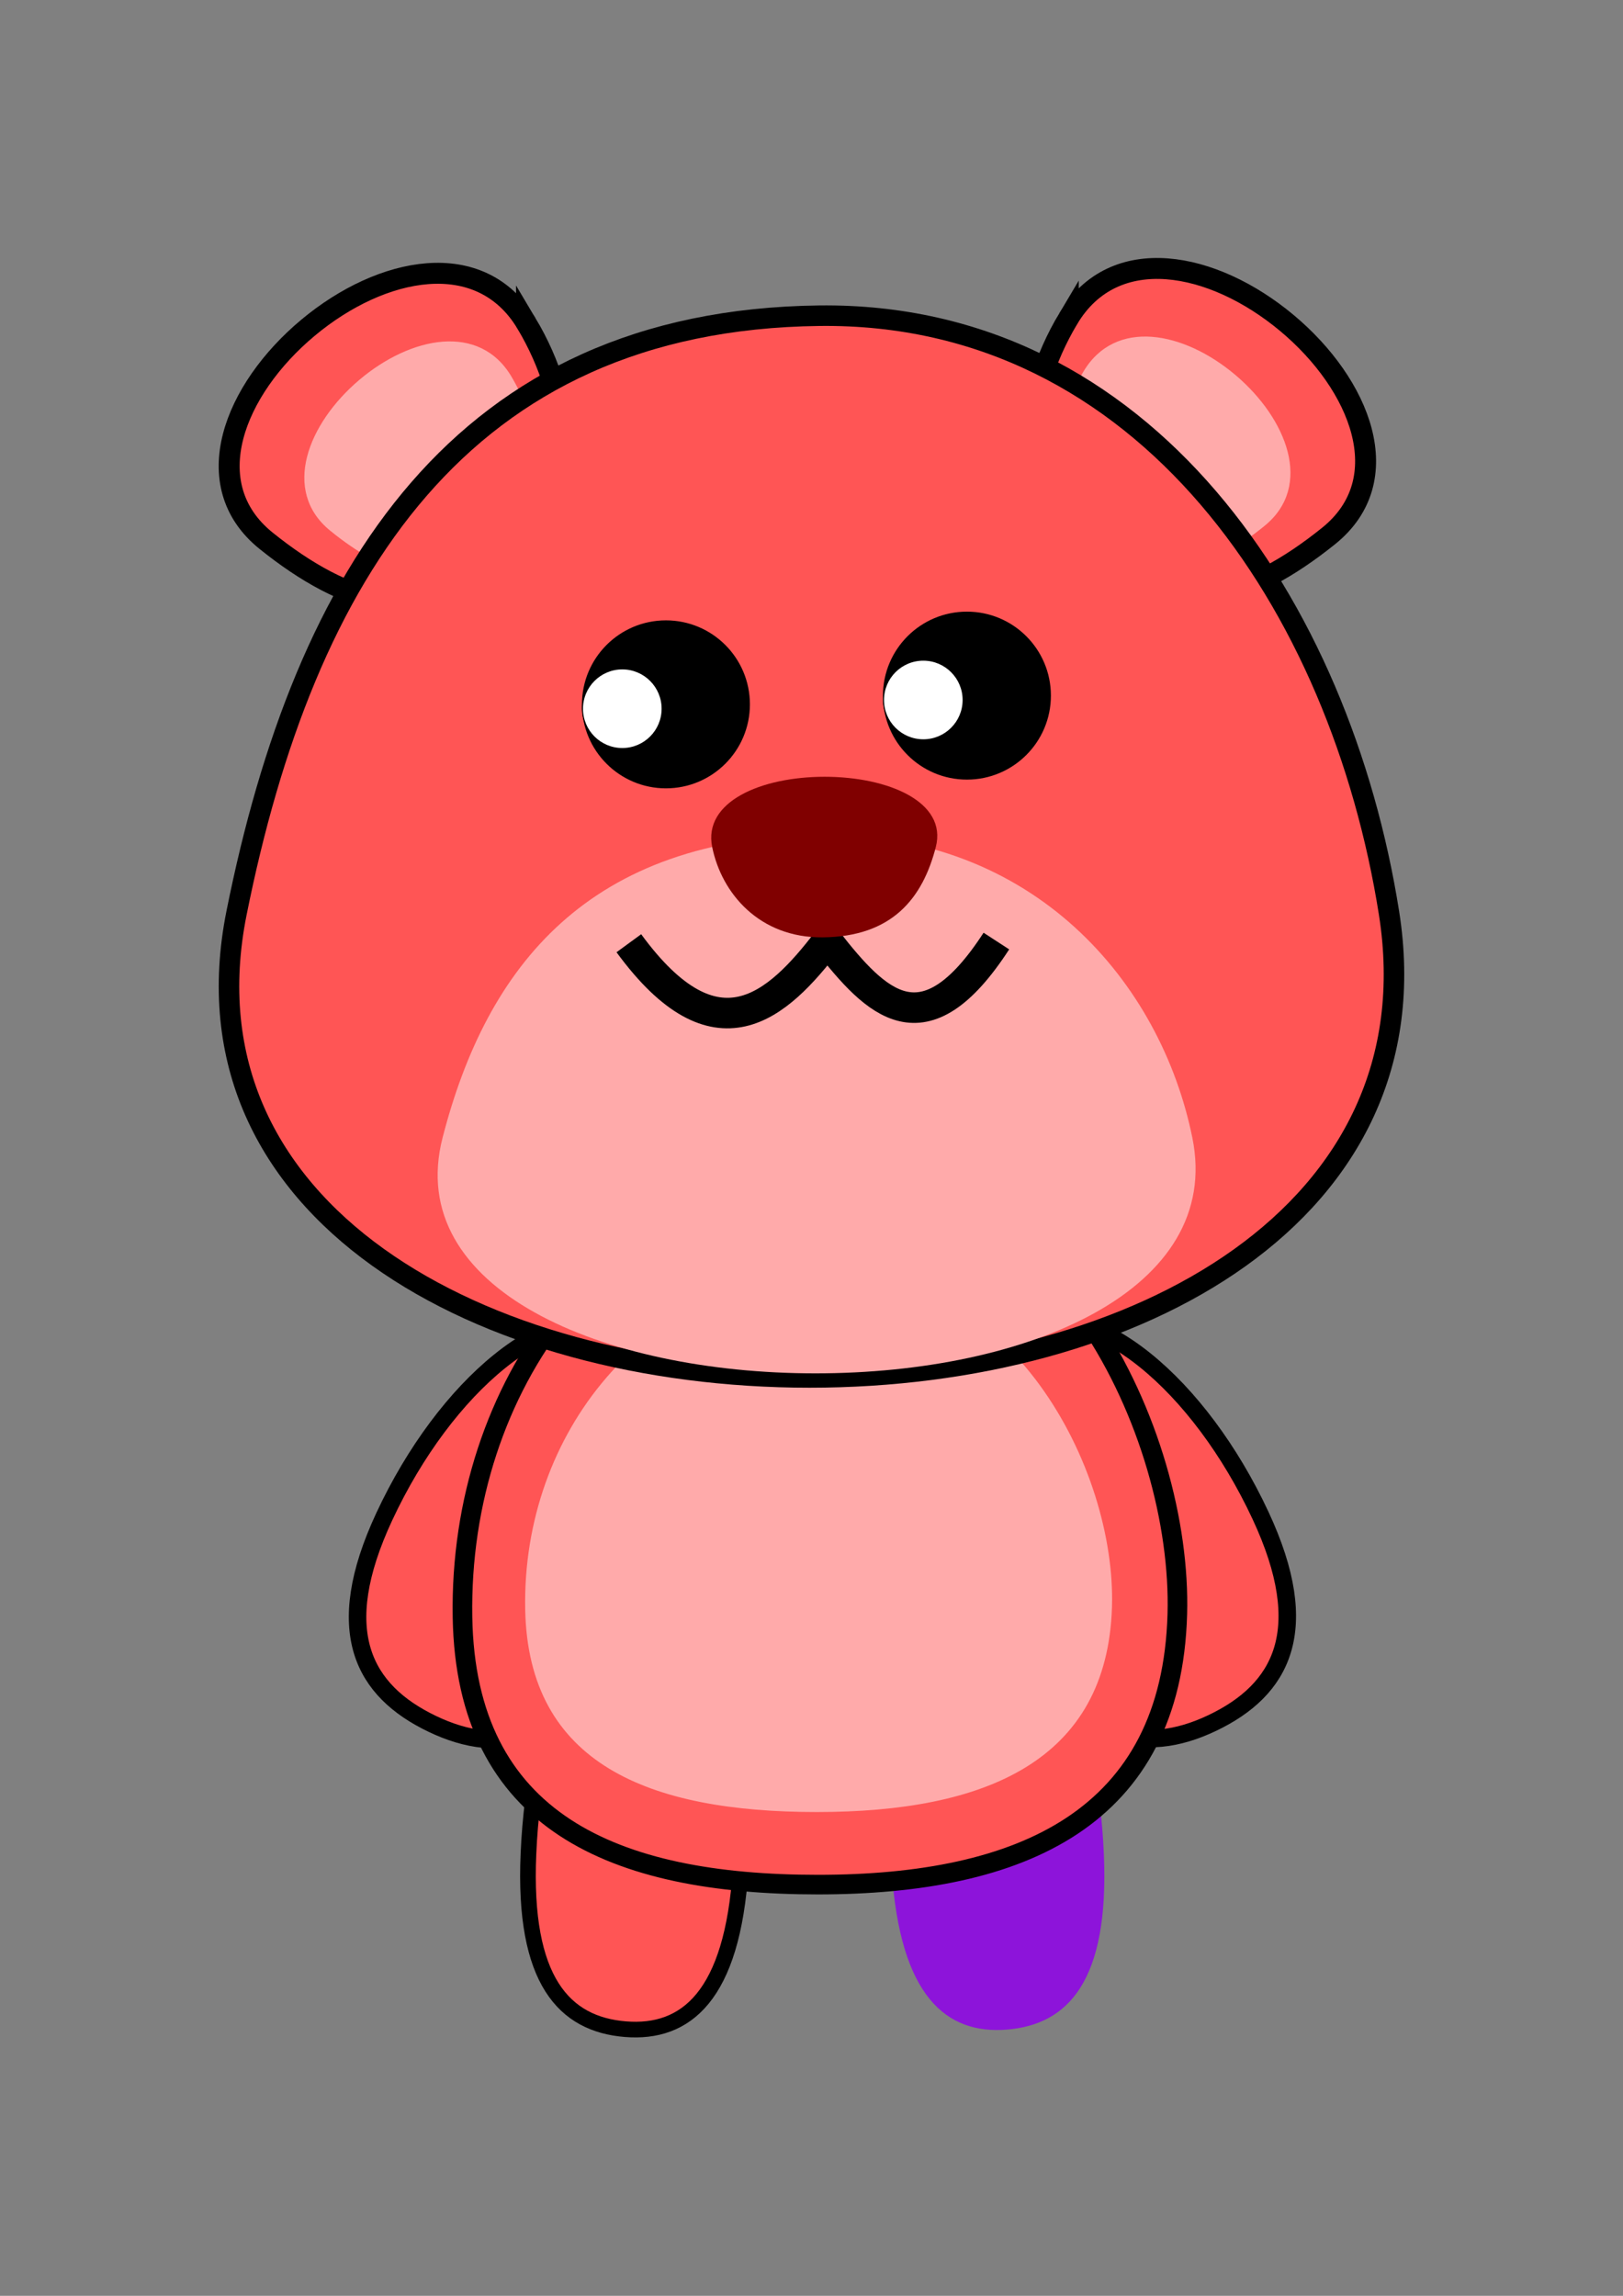 <?xml version="1.0" standalone="no"?>
<svg xmlns:xlink="http://www.w3.org/1999/xlink" xmlns:dc="http://purl.org/dc/elements/1.1/" xmlns:cc="http://creativecommons.org/ns#" xmlns:rdf="http://www.w3.org/1999/02/22-rdf-syntax-ns#" xmlns:svg="http://www.w3.org/2000/svg" xmlns="http://www.w3.org/2000/svg" xmlns:sodipodi="http://sodipodi.sourceforge.net/DTD/sodipodi-0.dtd" xmlns:inkscape="http://www.inkscape.org/namespaces/inkscape" width="210mm" height="297mm" viewBox="0 0 744.094 1052.362" id="svg2" version="1.1" inkscape:version="0.91 r13725" sodipodi:docname="圖畫.svg">
  <rect x="0" y="0" width="744.094" height="1052.362" fill="#808080" stroke="none"/>
  <defs id="defs4"/>
  <sodipodi:namedview id="base" pagecolor="#ffffff" bordercolor="#666666" borderopacity="1.0" inkscape:pageopacity="0.0" inkscape:pageshadow="2" inkscape:zoom="0.49887767" inkscape:cx="57.340832" inkscape:cy="526.1811" inkscape:document-units="px" inkscape:current-layer="layer1" showgrid="false" inkscape:window-width="1366" inkscape:window-height="706" inkscape:window-x="-8" inkscape:window-y="-8" inkscape:window-maximized="1"/>
  <g inkscape:label="Layer 1" inkscape:groupmode="layer" id="layer1">
    <g id="g4366" transform="translate(3.307,-15.499)">
      <path sodipodi:nodetypes="sssss" inkscape:connector-curvature="0" id="path3336-79-2-8-0" d="m 405.503,872.615 c 3.786,58.073 25.065,75.499 52.878,73.213 27.813,-2.286 46.939,-22.004 44.399,-80.369 -2.892,-66.444 -26.393,-122.067 -55.71,-122.742 -31.509,-0.726 -44.945,78.085 -41.567,129.899 z" style="fill:#8d14da"/>
      <path sodipodi:nodetypes="sssss" inkscape:connector-curvature="0" id="path3336-79-2-8" d="m 336.246,872.424 c -3.786,58.073 -25.065,75.499 -52.878,73.213 -27.813,-2.286 -46.939,-22.004 -44.399,-80.369 2.892,-66.444 26.393,-122.067 55.71,-122.742 31.509,-0.726 44.945,78.085 41.567,129.899 z" style="fill:#ff5555;fill-opacity:1;fill-rule:evenodd;stroke:#000000;stroke-width:7.178;stroke-linecap:butt;stroke-linejoin:miter;stroke-miterlimit:4;stroke-dasharray:none;stroke-opacity:1"/>
      <path sodipodi:nodetypes="sssss" inkscape:connector-curvature="0" id="path3336-79-2-9" d="m 463.808,762.301 c 25.951,51.898 57.227,58.046 88.816,42.919 31.588,-15.128 46.58,-42.301 21.975,-95.052 -28.012,-60.054 -76.046,-100.462 -110.486,-87.368 -37.015,14.074 -23.458,93.197 -0.305,139.501 z" style="fill:#ff5555;fill-opacity:1;fill-rule:evenodd;stroke:#000000;stroke-width:8.029;stroke-linecap:butt;stroke-linejoin:miter;stroke-miterlimit:4;stroke-dasharray:none;stroke-opacity:1"/>
      <path sodipodi:nodetypes="sssss" inkscape:connector-curvature="0" id="path3336-79-2" d="m 283.688,762.772 c -25.951,51.898 -57.227,58.046 -88.816,42.919 -31.588,-15.128 -46.58,-42.301 -21.975,-95.052 28.012,-60.054 76.046,-100.462 110.486,-87.368 37.015,14.074 23.458,93.197 0.305,139.501 z" style="fill:#ff5555;fill-opacity:1;fill-rule:evenodd;stroke:#000000;stroke-width:8.029;stroke-linecap:butt;stroke-linejoin:miter;stroke-miterlimit:4;stroke-dasharray:none;stroke-opacity:1"/>
      <path sodipodi:nodetypes="sssss" inkscape:connector-curvature="0" id="path3336-79" d="m 536.454,755.444 c -2.647,93.294 -71.043,123.933 -164.787,123.933 -93.744,0 -161.35,-28.997 -162.937,-122.594 -1.806,-106.553 67.435,-198.52 165.712,-203.45 105.626,-5.298 164.373,118.872 162.011,202.11 z" style="fill:#ff5555;fill-opacity:1;fill-rule:evenodd;stroke:#000000;stroke-width:8.982;stroke-linecap:butt;stroke-linejoin:miter;stroke-miterlimit:4;stroke-dasharray:none;stroke-opacity:1"/>
      <path sodipodi:nodetypes="sssss" inkscape:connector-curvature="0" id="path3336-79-7" d="m 506.498,752.08 c -2.173,70.781 -58.319,94.027 -135.272,94.027 -76.953,0 -132.45,-21.999 -133.753,-93.01 -1.483,-80.841 55.357,-150.615 136.031,-154.355 86.707,-4.02 134.932,90.187 132.993,153.338 z" style="fill:#ffaaaa;fill-opacity:1;fill-rule:evenodd;stroke:none;stroke-width:4.8;stroke-linecap:butt;stroke-linejoin:miter;stroke-miterlimit:4;stroke-dasharray:none;stroke-opacity:1"/>
      <path sodipodi:nodetypes="sssss" inkscape:connector-curvature="0" id="path3336-1-0" d="m 486.456,161.544 c 21.023,-35.201 66.297,-26.312 100.184,1.971 33.886,28.283 51.231,71.888 19.185,97.658 -36.267,29.165 -74.481,41.983 -111.963,11.463 -34.18,-27.831 -28.832,-75.215 -7.406,-111.092 z" style="fill:#ff5555;fill-opacity:1;fill-rule:evenodd;stroke:#000000;stroke-width:9.603;stroke-linecap:butt;stroke-linejoin:miter;stroke-miterlimit:4;stroke-dasharray:none;stroke-opacity:1"/>
      <path sodipodi:nodetypes="sssss" inkscape:connector-curvature="0" id="path3336-1-7-5" d="m 493.288,186.032 c 14.656,-24.899 46.218,-18.611 69.841,1.394 23.623,20.005 35.715,50.847 13.375,69.075 -25.283,20.629 -51.923,29.695 -78.053,8.108 -23.828,-19.685 -20.1,-53.201 -5.163,-78.577 z" style="fill:#ffaaaa;fill-opacity:1;fill-rule:evenodd;stroke:none;stroke-width:5.811;stroke-linecap:butt;stroke-linejoin:miter;stroke-miterlimit:4;stroke-dasharray:none;stroke-opacity:1"/>
      <path sodipodi:nodetypes="sssss" inkscape:connector-curvature="0" id="path3336-1" d="m 238.081,163.764 c -21.023,-35.201 -66.297,-26.312 -100.184,1.971 -33.886,28.283 -51.231,71.888 -19.185,97.658 36.267,29.165 74.481,41.983 111.963,11.463 34.18,-27.831 28.832,-75.215 7.406,-111.092 z" style="fill:#ff5555;fill-opacity:1;fill-rule:evenodd;stroke:#000000;stroke-width:9.603;stroke-linecap:butt;stroke-linejoin:miter;stroke-miterlimit:4;stroke-dasharray:none;stroke-opacity:1"/>
      <path sodipodi:nodetypes="sssss" inkscape:connector-curvature="0" id="path3336-1-7" d="m 231.249,188.252 c -14.656,-24.899 -46.218,-18.611 -69.841,1.394 -23.623,20.005 -35.715,50.847 -13.375,69.075 25.283,20.629 51.923,29.695 78.053,8.108 23.828,-19.685 20.1,-53.201 5.163,-78.577 z" style="fill:#ffaaaa;fill-opacity:1;fill-rule:evenodd;stroke:none;stroke-width:5.811;stroke-linecap:butt;stroke-linejoin:miter;stroke-miterlimit:4;stroke-dasharray:none;stroke-opacity:1"/>
      <path sodipodi:nodetypes="sssss" inkscape:connector-curvature="0" id="path3336" d="m 633.499,433.908 c 21.803,137.61 -115.667,212.999 -265.654,212.999 -149.987,0 -290.182,-75.991 -262.693,-212.999 31.11,-155.055 102.893,-271.702 267.135,-273.695 149.77,-1.818 238.992,133.444 261.213,273.695 z" style="fill:#ff5555;fill-opacity:1;fill-rule:evenodd;stroke:#000000;stroke-width:9.4;stroke-linecap:butt;stroke-linejoin:miter;stroke-miterlimit:4;stroke-dasharray:none;stroke-opacity:1"/>
      <path sodipodi:nodetypes="sssss" inkscape:connector-curvature="0" id="path3336-7" d="m 543.345,537.009 c 14.185,69.785 -75.253,108.016 -172.836,108.016 -97.582,0 -188.794,-38.537 -170.909,-108.016 20.24,-78.632 66.943,-137.786 173.799,-138.797 97.441,-0.922 155.489,67.672 169.946,138.797 z" style="fill:#ffaaaa;fill-opacity:1;fill-rule:evenodd;stroke:none;stroke-width:3.906;stroke-linecap:butt;stroke-linejoin:miter;stroke-miterlimit:4;stroke-dasharray:none;stroke-opacity:1"/>
      <circle r="38" cy="338.362" cx="302" id="path3356" style="fill:#000000;fill-opacity:1;fill-rule:evenodd;stroke:#000000;stroke-width:1px;stroke-linecap:butt;stroke-linejoin:miter;stroke-opacity:1"/>
      <circle r="18.26" cy="340.362" cx="282" id="path3356-9" style="fill:#ffffff;fill-opacity:1;fill-rule:evenodd;stroke:#000000;stroke-width:0.481px;stroke-linecap:butt;stroke-linejoin:miter;stroke-opacity:1"/>
      <circle r="38" cy="334.362" cx="440" id="path3356-7" style="fill:#000000;fill-opacity:1;fill-rule:evenodd;stroke:#000000;stroke-width:1px;stroke-linecap:butt;stroke-linejoin:miter;stroke-opacity:1"/>
      <circle r="18.26" cy="336.362" cx="420" id="path3356-9-9" style="fill:#ffffff;fill-opacity:1;fill-rule:evenodd;stroke:#000000;stroke-width:0.481px;stroke-linecap:butt;stroke-linejoin:miter;stroke-opacity:1"/>
      <path sodipodi:nodetypes="ccc" inkscape:connector-curvature="0" id="path4193" d="m 285,447.862 c 40.118,54.817 68.103,28.836 91,-1 22.467,28.543 44.188,51.304 77.5,0" style="fill:none;fill-rule:evenodd;stroke:#000000;stroke-width:14;stroke-linecap:butt;stroke-linejoin:miter;stroke-miterlimit:4;stroke-dasharray:none;stroke-opacity:1"/>
      <path sodipodi:nodetypes="sssss" inkscape:connector-curvature="0" id="path3336-7-3" d="m 323.208,403.772 c -4.231,-20.813 22.444,-32.216 51.549,-32.216 29.104,0 56.308,11.494 50.974,32.216 -6.037,23.452 -19.966,41.095 -51.836,41.396 -29.062,0.275 -46.375,-20.183 -50.687,-41.396 z" style="fill:#800000;fill-opacity:1;fill-rule:evenodd;stroke:none;stroke-width:3.906;stroke-linecap:butt;stroke-linejoin:miter;stroke-miterlimit:4;stroke-dasharray:none;stroke-opacity:1"/>
    </g>
  </g>
</svg>
